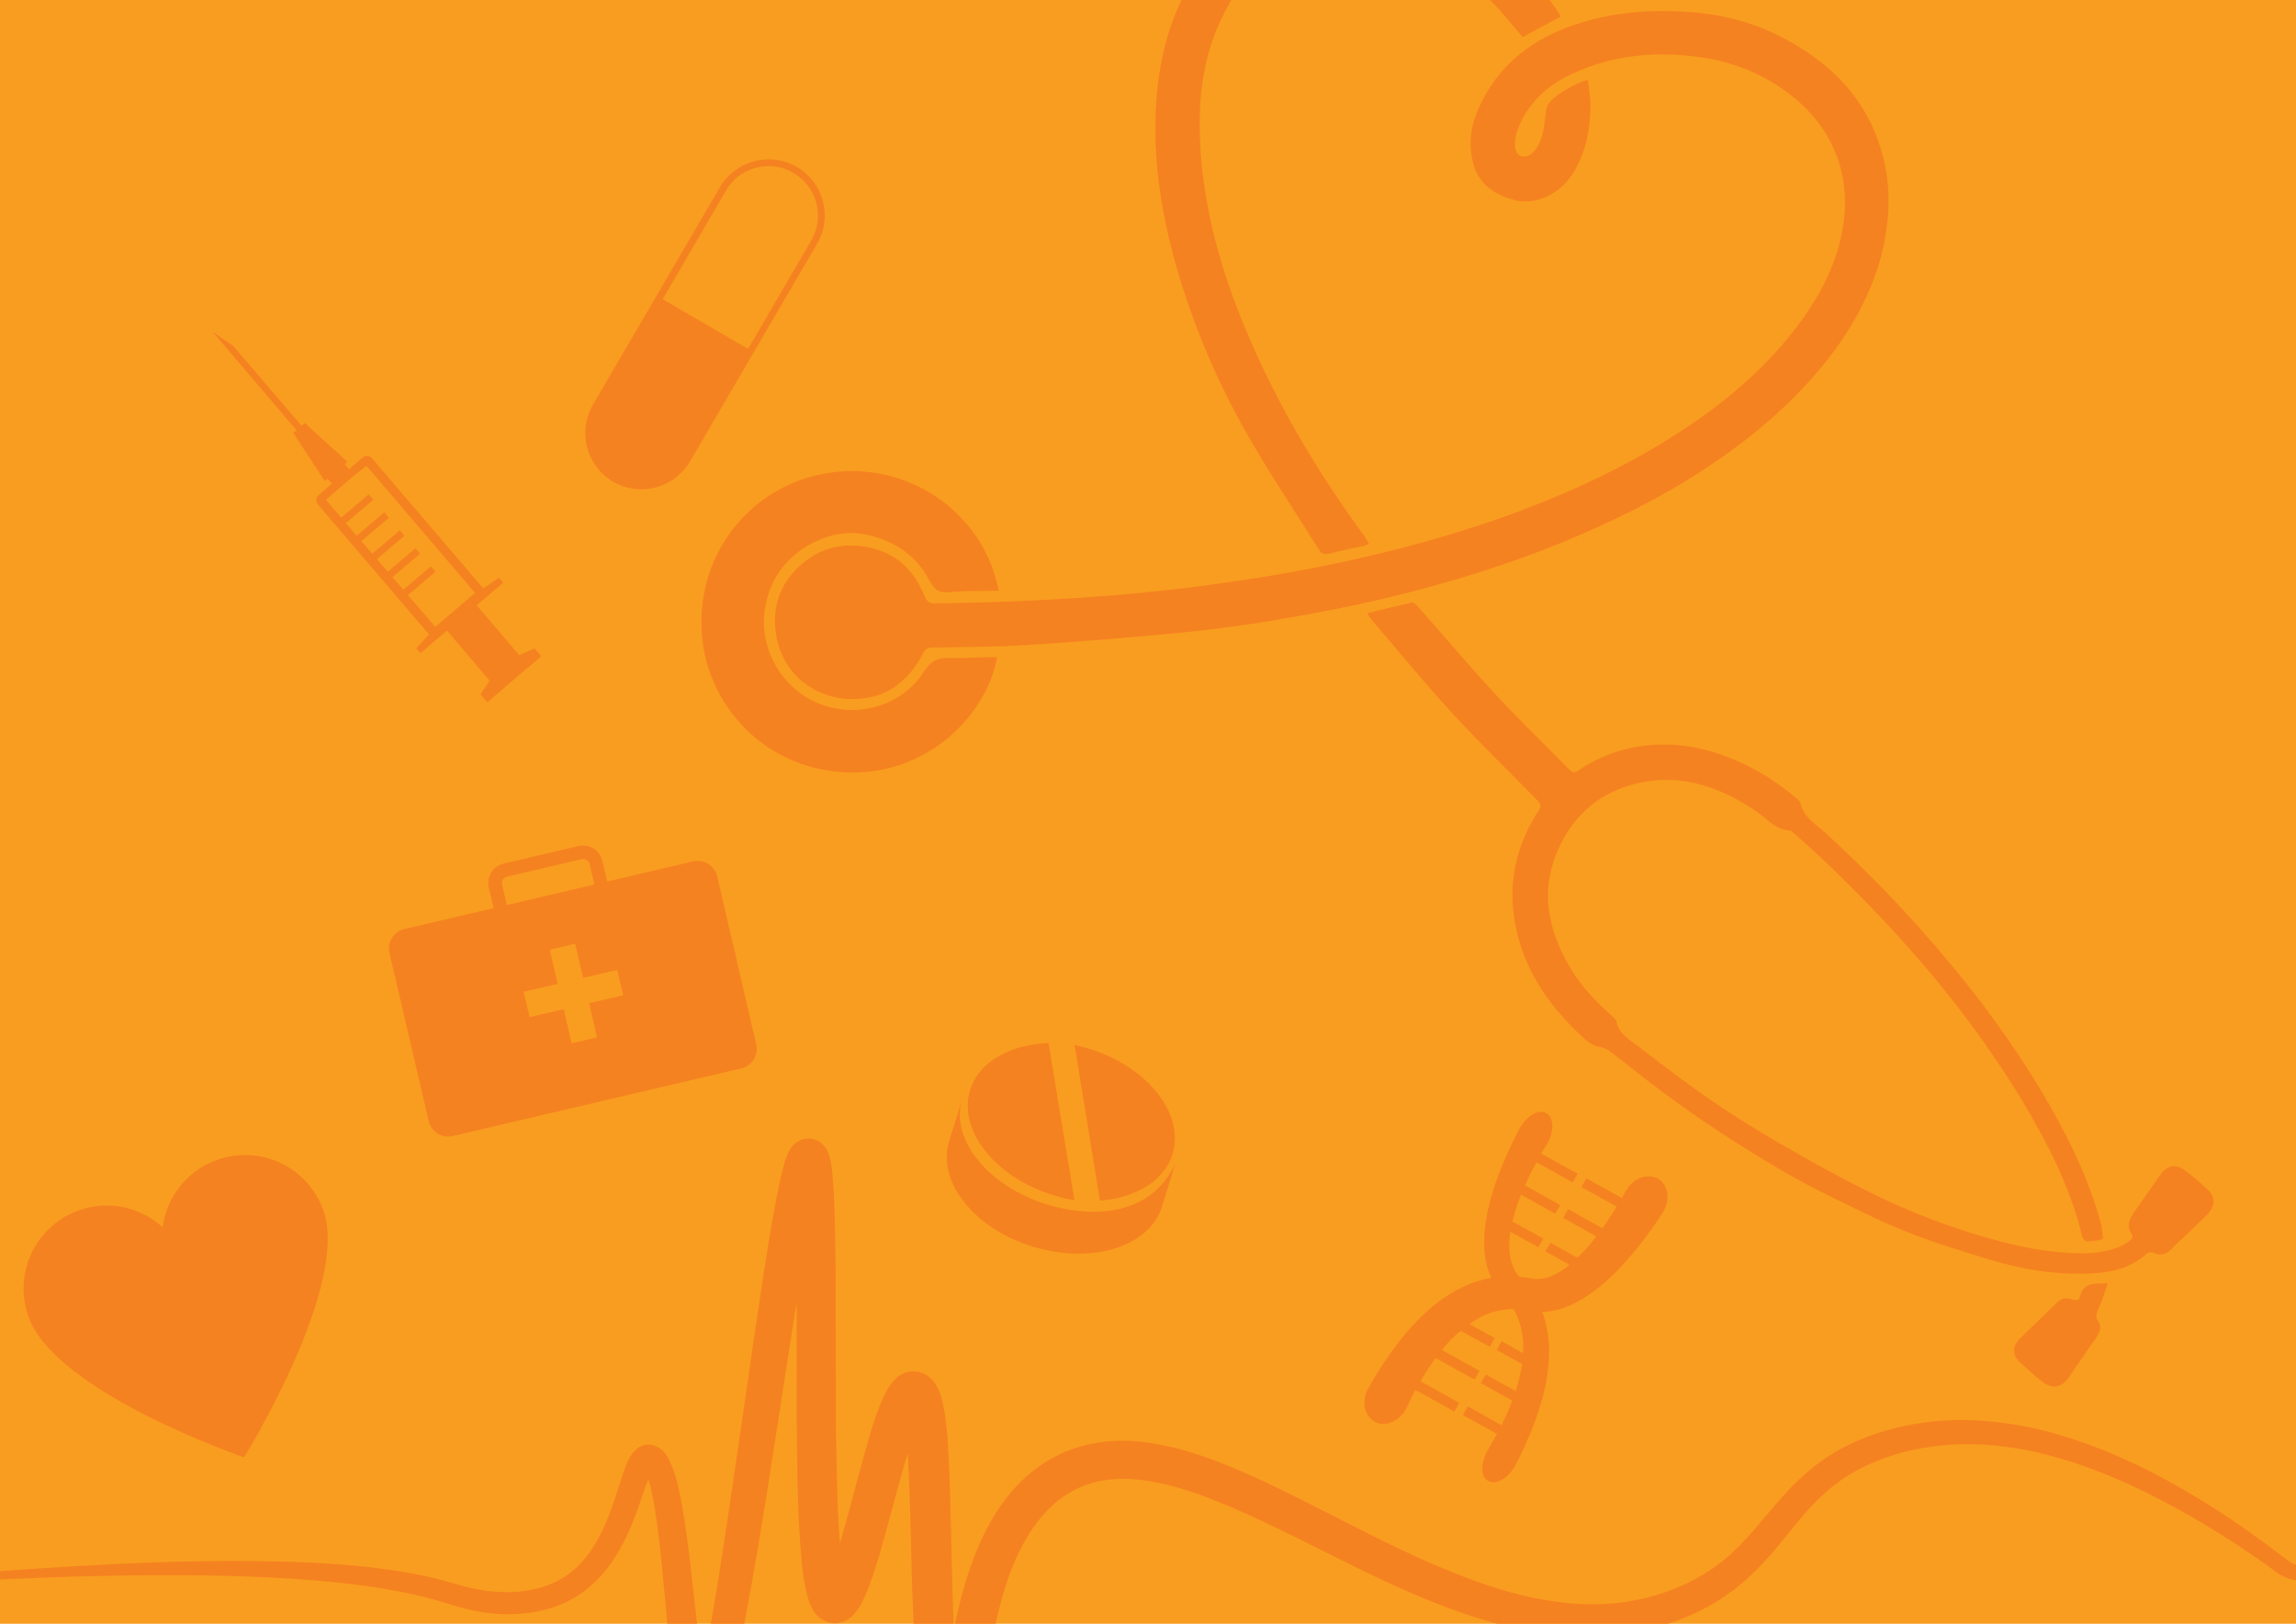 <?xml version="1.0" encoding="utf-8"?>
<!-- Generator: Adobe Illustrator 22.1.0, SVG Export Plug-In . SVG Version: 6.00 Build 0)  -->
<svg version="1.1" id="Layer_1" xmlns="http://www.w3.org/2000/svg" xmlns:xlink="http://www.w3.org/1999/xlink" x="0px" y="0px"
	 viewBox="0 0 841.9 595.3" style="enable-background:new 0 0 841.9 595.3;" xml:space="preserve">
<style type="text/css">
	.st0{fill:#F99D20;}
	.st1{clip-path:url(#SVGID_2_);fill:#F58220;}
</style>
<rect y="0" class="st0" width="841.9" height="595.3"/>
<g>
	<defs>
		<rect id="SVGID_1_" width="841.9" height="595.3"/>
	</defs>
	<clipPath id="SVGID_2_">
		<use xlink:href="#SVGID_1_"  style="overflow:visible;"/>
	</clipPath>
	<path class="st1" d="M344.5,622.5C344.5,622.5,344.5,622.5,344.5,622.5 M899.2,553.8c-4.4-1.3-9.3-1.5-13.8-0.5
		c-4.6,0.9-8.9,2.8-12.9,5c-8,4.4-14.9,10.6-22.4,14.2c-3.8,1.7-7.4,2.1-10.3,0.2l-10.5-7.8c-14.6-10.6-29.8-20.3-46.3-28.1
		c-16.4-7.7-33.9-13.8-52.4-15.6c-18.4-1.9-37.7,0.7-54.7,9.5c-8.5,4.4-16,10.9-22.1,17.8c-6.2,6.9-11.5,13.9-17.5,19.7
		c-11.9,11.6-28.2,18.1-44.7,19.6c-16.7,1.5-33.7-2.1-49.9-7.9c-16.3-5.8-32.1-13.6-48-21.7c-15.9-8-31.8-16.6-49.2-23.1
		c-8.7-3.2-17.9-5.8-27.8-6.7c-9.8-0.8-20.5,0.7-29.8,5.6c-9.3,4.8-16.6,12.5-21.8,20.8c-5.3,8.4-8.7,17.4-11.4,26.3
		c-1.6,5.3-2.8,10.7-3.9,16c0-0.6-0.1-1.2-0.1-1.8c-0.4-8.8-0.6-17.7-0.8-26.6c-0.2-8.9-0.4-17.9-0.7-26.9
		c-0.2-4.5-0.4-9.1-0.7-13.7c-0.4-4.7-0.7-9.2-2-14.5c-0.3-1.4-0.7-2.8-1.6-4.6c-0.2-0.5-0.4-0.9-0.9-1.6c-0.2-0.3-0.4-0.5-0.6-0.9
		c-0.3-0.4-0.6-0.7-1-1.1c-0.3-0.3-0.8-0.8-1.4-1.1c-0.6-0.4-1.1-0.7-2-1c-1.6-0.6-3.6-0.7-5.1-0.3c-3.1,0.8-4.2,2.2-5.1,3.1
		c-0.9,1-1.4,1.7-1.9,2.4c-0.9,1.4-1.5,2.7-2.1,3.9c-2.1,4.8-3.5,9.1-4.8,13.6c-2.6,8.8-4.9,17.5-7.2,26.1
		c-1.3,4.6-2.5,9.3-3.8,13.8c-1.2-15.3-1.3-31.2-1.5-46.9l-0.1-53.6c-0.1-9-0.2-17.9-0.6-27.1c-0.1-2.3-0.3-4.6-0.5-7
		c-0.1-1.2-0.2-2.4-0.4-3.7c-0.2-1.4-0.3-2.5-1.2-4.9c-0.3-0.6-0.4-1.4-1.9-3c-0.6-0.7-2.4-2.1-4.9-2.3c-2.6-0.1-4.3,0.9-5.1,1.6
		c-0.8,0.6-1.3,1.2-1.6,1.6c-0.4,0.5-0.5,0.7-0.7,1.1c-0.3,0.6-0.6,1-0.7,1.5c-0.7,1.6-1.1,2.8-1.4,4.1c-0.7,2.4-1.2,4.7-1.7,7
		c-3.7,18-6.1,35.6-8.8,53.3l-7.7,53c-2.6,17.6-5.2,35.3-8.2,52.7c-1.1,6-2.2,12-3.5,17.8c-2.3-17.2-3.7-34.8-6.3-52.4
		c-0.7-4.5-1.4-9-2.5-13.6c-0.5-2.3-1.2-4.6-2.1-7c-0.5-1.2-1-2.5-1.8-3.9c-0.9-1.3-1.8-3.3-5.4-4.4c-1.7-0.5-4,0-5.3,0.9
		c-1.3,0.9-1.9,1.7-2.5,2.5c-1,1.5-1.5,2.7-2,3.9c-1,2.4-1.6,4.5-2.3,6.7c-1.4,4.3-2.7,8.4-4.3,12.4c-3.1,7.9-7.4,15.2-13.5,20.1
		c-6,4.9-14.3,7.2-22.4,7.4c-4.1,0.1-8.3-0.3-12.4-1.1c-4.2-0.7-8.1-2.1-12.7-3.3c-8.9-2.4-17.9-3.7-26.9-4.8
		c-18-1.9-35.9-2.3-53.9-2.2c-17.9,0.1-35.8,0.8-53.7,1.9c-35.7,2-71.3,5.5-106.8,9.6c35.6-2.6,71.3-4.7,106.9-5.8
		c17.8-0.5,35.7-0.7,53.4-0.3c17.8,0.4,35.6,1.4,53,3.7c8.7,1.3,17.4,2.8,25.7,5.2c4,1.1,8.6,2.8,13.2,3.7c4.6,1,9.3,1.6,14.1,1.5
		c9.6-0.1,19.6-2.5,27.7-8.8c8-6.2,13.1-14.9,16.7-23.4c1.8-4.3,3.3-8.7,4.7-12.9c0.5-1.5,1.1-3,1.6-4.4c0.5,1.6,1,3.3,1.3,5
		c0.9,4.1,1.5,8.5,2.1,12.8c2.3,17.5,3.3,35.2,5.4,53.3c0.6,4.6,1.1,8.9,2.7,14.2c0.2,0.7,0.5,1.4,1,2.3c0.6,0.9,0.7,2,3.5,3.7
		c0.7,0.4,1.8,0.7,2.7,0.8c1,0,2.1-0.2,2.8-0.5c0.9-0.3,1.2-0.6,1.8-1c0.3-0.3,0.7-0.6,1-0.9c1-1.1,1.4-1.9,1.8-2.6
		c1.5-2.8,2.1-5,2.9-7.3c2.7-9.1,4.5-17.8,6.2-26.7c3.4-17.7,6.3-35.3,9.1-53l8.2-52.9c0.6-4,1.3-8,1.9-12l0,41.5
		c0.2,18,0.2,35.8,1.9,54.2c0.2,2.3,0.5,4.7,1,7.1c0.5,2.5,0.8,4.8,2.2,8.2c0.4,0.9,0.8,1.8,1.9,3.2c0.5,0.6,1.3,1.5,2.6,2.2
		c1.3,0.8,3.2,1.3,5,1.2c3.7-0.4,5.1-2.1,6.1-2.9c0.9-1,1.5-1.8,2-2.5c1.8-2.9,2.6-5.1,3.6-7.4c3.4-9.1,5.6-17.7,8-26.4
		c2.1-7.8,4.2-15.6,6.4-23.1c0.2,3.2,0.4,6.3,0.5,9.6c0.4,8.8,0.6,17.7,0.8,26.6c0.2,8.9,0.5,17.9,0.9,27c0.2,4.5,0.5,9.1,1,13.7
		c0.5,4.7,1,9.2,2.3,14.5c0.4,1.4,0.8,2.8,1.7,4.5l0.8,1.4c0.4,0.6,0.7,1,1.2,1.6c1,1.1,2.8,2.7,5.7,3.2c1.5,0.3,3.5,0,4.9-0.7
		c1.4-0.7,2.4-1.5,3-2.2c1.3-1.4,1.7-2.4,2.2-3.3c0.8-1.7,1.2-3.1,1.5-4.3c1.3-5,2-9.4,2.8-13.8c1.5-8.7,3.2-17.2,5.5-25.4
		c4.6-16.2,12.6-31.6,25.9-38.7c6.6-3.5,14.2-4.8,22.1-4.2c8,0.6,16.1,2.8,24.2,5.6c32.3,11.9,62.8,32.1,97.7,43.9
		c17.4,5.9,36.2,9.6,55.2,7.6c9.5-1.1,18.8-3.5,27.5-7.4c8.7-3.8,16.9-9.4,23.6-16.2c6.8-6.7,12.1-14.1,17.7-20.6
		c5.6-6.5,11.8-12,19.1-16c14.7-8,32.2-10.8,49.2-9.4c17.2,1.4,34,6.8,50,14c16,7.3,31.3,16.2,45.9,26.2l5.5,3.8l2.7,2
		c0.9,0.7,1.7,1.3,3.1,2c2.4,1.3,5.4,1.9,8.1,1.6c2.7-0.3,5.1-1.2,7.3-2.4c8.4-4.7,14.6-11.1,22-15.7c7.2-4.8,15.8-7.6,24.4-5.6
		c8.5,1.8,16,7.2,22.5,13.2C915.2,562.6,908.2,556.5,899.2,553.8"/>
	<path class="st1" d="M297.5,88.1l-23.2,39.8L243,109.7l23.2-39.8c2.4-4.2,6.3-7.2,11-8.4c4.7-1.2,9.6-0.6,13.7,1.9
		C299.6,68.4,302.5,79.5,297.5,88.1 M292.2,61.2c-9.8-5.7-22.4-2.4-28.2,7.4l-23.3,39.9l-23.3,39.9c-5.7,9.8-2.4,22.4,7.4,28.2
		c9.8,5.7,22.4,2.4,28.2-7.4l23.3-39.9l-3.1-1.8l-29.5-17.2l-0.2-0.1l0.2,0.1l29.5,17.2l3.1,1.8l23.3-39.9
		C305.4,79.5,302,66.9,292.2,61.2"/>
	<path class="st1" d="M219.5,330.7c0.3,1.3-0.5,2.6-1.8,2.9l-27.4,6.4c-1.3,0.3-2.6-0.5-2.9-1.8l-3.3-13.9c-0.3-1.3,0.5-2.6,1.8-2.9
		l27.4-6.4c1.3-0.3,2.6,0.5,2.9,1.8L219.5,330.7z M212.1,310.2l-27.4,6.4c-4,0.9-6.4,4.9-5.5,8.8l3.3,13.9c0.9,3.9,4.9,6.4,8.8,5.5
		l27.4-6.4c4-0.9,6.4-4.9,5.5-8.8l-3.3-13.9C220,311.7,216.1,309.3,212.1,310.2"/>
	<path class="st1" d="M228.5,364.9l-12.5,2.9l2.9,12.5l-9.3,2.2l-2.9-12.5l-12.5,2.9l-2.2-9.3l12.5-2.9l-2.9-12.5l9.3-2.2l2.9,12.5
		l12.5-2.9L228.5,364.9z M254.1,315.8l-105.8,24.8c-4,0.9-6.4,4.9-5.5,8.8l14.4,61.6c0.9,4,4.9,6.4,8.8,5.5l105.8-24.8
		c4-0.9,6.4-4.9,5.5-8.8L263,321.3C262,317.3,258.1,314.9,254.1,315.8"/>
	<path class="st1" d="M430.9,426.7c-9.7,20.6-32.7,19.3-47.2,14.8c-21.5-6.7-35.4-23.9-30.9-38.6c0.1-0.3-4.2,13.8-4.8,15.6
		c-4.5,14.8,9.3,32.1,30.9,38.6s42.7,0,47.2-14.8C426.7,440.5,431.1,426.2,430.9,426.7"/>
	<path class="st1" d="M430.4,421.3c3-14.4-10.6-30.6-31.3-36.9c-1.7-0.5-3.4-0.9-5.1-1.3l2.9,17.7l6.4,39.3c0,0,0,0.1,0,0.1
		c0,0,0,0,0.1,0c13.1-1.1,23.6-7.3,26.6-17.2C430.1,422.5,430.2,421.9,430.4,421.3"/>
	<path class="st1" d="M394,440l-7.1-43l-2.4-14.6c-13.7,0.5-25,6.5-28.5,16.4c-0.1,0.3-0.2,0.6-0.3,0.9
		c-4.5,14.8,9.3,32.1,30.9,38.6C389.2,439.1,391.6,439.7,394,440C394.1,440.1,394.1,440.1,394,440C394.1,440.1,394,440,394,440"/>
	<path class="st1" d="M808.9,445.8c-3.5,3.4-7,6.7-10.6,10.1c-0.7,0.6-1.3,1.3-2,2c-1.9,1.9-4,2.7-6.6,1.4c-0.7-0.3-1.9-0.2-2.5,0.3
		c-6.9,6.2-15.3,7.3-24,7.4c-11.6,0.1-22.9-1.9-34-5.3c-10.1-3.1-20.3-6.2-30.1-10.1c-9.3-3.7-18.3-8.2-27.2-12.6
		c-6.5-3.2-12.9-6.5-19.1-10.2c-16-9.4-31.5-19.5-46.3-30.8c-5.3-4-10.4-8.2-15.7-12.2c-1.1-0.9-2.6-1.7-4-1.9
		c-3.2-0.5-5.3-2.5-7.4-4.5c-9.9-9.4-17.9-20.1-22-33.3c-4.4-14.4-3.8-28.5,2.9-42.2c1.2-2.3,2.4-4.6,3.9-6.7c1-1.5,0.8-2.5-0.4-3.7
		c-10.7-10.9-21.7-21.5-32-32.8c-9.9-10.8-19.2-22.2-28.8-33.4c-0.5-0.6-0.9-1.4-1.7-2.5c5.8-1.4,11-2.7,16.3-3.9
		c0.5-0.1,1.5,0.6,2,1.1c9.6,10.8,18.9,21.9,28.7,32.5c8.8,9.5,18.1,18.4,27.2,27.7c1.3,1.3,2.3,1,3.5,0.1c8.8-5.9,18.6-9,29.2-9.3
		c6.2-0.2,12.2,0.5,18.2,2.2c11.8,3.3,22.4,9.2,31.8,17c0.8,0.6,1.8,1.4,2,2.3c1.2,5.3,5.7,7.7,9.2,10.9c16.4,15,31.7,31,45.9,48.1
		c12.3,14.8,23.6,30.4,33.5,47c9,15.1,16.9,30.8,21.5,47.9c0.2,0.6,0.3,1.1,0.4,1.7c0.2,1.4,0.6,4,0.3,4.2c-1.8,0.6-3.9,0.8-5.9,0.8
		c-0.6,0-1.5-1.1-1.6-1.9c-4.4-17.9-12.7-34.2-22.1-49.8c-9.9-16.4-21.2-31.9-33.5-46.6c-12.9-15.3-26.7-29.7-41.3-43.4
		c-2.9-2.7-6-5.4-9-8.1c-0.4-0.3-0.8-0.8-1.2-0.8c-5.4-0.2-8.5-4.4-12.5-7.1c-14.1-9.5-29.2-14.5-46.2-9.5
		c-9.8,2.9-17.7,8.7-23.2,17.6c-10.5,17.1-8.2,33.8,1.8,50.2c3.9,6.3,9.1,11.7,14.6,16.6c0.7,0.6,1.6,1.3,1.8,2.1
		c0.9,4.7,4.8,6.7,8,9.2c8.5,6.5,17,13.1,25.9,19.2c8.2,5.7,16.7,11,25.3,16c11.2,6.5,22.5,12.8,34.1,18.5
		c13.7,6.8,27.9,12.3,42.6,16.5c10.3,2.9,20.7,5.2,31.4,5.6c5.6,0.2,11.1,0,16.4-2c1.7-0.6,3.3-1.6,4.8-2.7c0.5-0.3,0.9-1.7,0.6-2
		c-2.5-3.4-0.7-6.2,1.2-9c3.1-4.4,6.2-8.8,9.3-13.2c2.2-3.1,5.4-3.9,8.5-1.7c3,2.2,5.8,4.6,8.5,7.1
		C812.6,438.9,812.4,442.3,808.9,445.8 M768.2,491.1c-3.2,4.6-6.5,9.2-9.6,13.9c-2.5,3.7-6.1,4.4-9.7,1.6c-2.8-2.2-5.5-4.6-8.2-7.1
		c-2.9-2.7-2.9-6,0-8.8c4.5-4.4,9.1-8.8,13.6-13.2c1.6-1.6,3.5-1.9,5.6-1.1c1.3,0.5,2.5,0.3,2.8-1.1c1.3-5.3,5.4-4.7,10.2-4.8
		c-1.2,3.4-2.1,6.4-3.4,9.3c-0.7,1.6-1.3,2.9-0.1,4.6C771.1,486.9,769.5,489.1,768.2,491.1 M433.7,231.9c-19,1.8-38.1,3.4-57.2,4.6
		c-11.5,0.7-23,0.7-34.5,0.9c-1.7,0-2.7,0.5-3.5,2.1c-5.5,10.6-14,17-26.3,16.8c-13.6-0.2-25-9.2-27.5-22.9
		c-1.9-10.5,1.2-19.7,9.3-26.6c6.7-5.7,14.4-7.9,23.6-6.3c11,2,17.5,8.4,21.5,18.2c0.8,1.9,1.8,2.5,3.7,2.5
		c33.8-0.4,67.5-2.3,101-6.8c31.3-4.2,62.1-10.4,92.3-19.8c27.7-8.7,54.4-19.9,79-35.7c15.2-9.8,29.1-21.1,40.6-35.1
		c8.3-10.1,15.1-21.1,18.6-33.8c5.5-20,1.1-40.4-17.5-55c-9.3-7.3-19.8-11.8-31.3-13.7c-16.9-2.7-33.6-1.5-49.3,5.9
		c-9.3,4.4-16.6,11.2-20,21.2c-0.6,1.8-0.8,3.8-0.6,5.7c0.3,3.2,3.4,4.3,5.9,2.3c2.7-2.2,3.7-5.4,4.4-8.6c0.5-2.4,0.6-4.8,1-7.2
		c0.2-1,0.5-2.2,1.2-3c2.2-2.8,9.9-7.4,14.2-8.3c0.3,3.4,1,6.8,0.9,10.2c-0.2,8.8-1.9,17.3-7,24.9c-4.7,7-13.5,10.9-20.7,9
		c-11.3-2.9-15.6-9.5-16.2-19.1c-0.5-7.3,2.1-13.9,5.7-20.1c7.8-13.4,19.8-21.2,34.2-25.7c14.2-4.5,28.8-5.2,43.6-3.8
		c9.9,1,19.4,3.5,28.3,7.8c20.5,10,35.3,25,40.1,48.1c1.8,8.6,1.6,17.2,0.2,25.8c-1.4,8.8-4.4,17.1-8.3,25.1
		c-4.1,8.3-9.3,16-15.2,23.1c-12.5,15.1-27.5,27.4-43.8,38c-16,10.4-33,18.7-50.6,26c-24.9,10.2-50.6,17.6-76.8,23.3
		C475.8,226.2,454.8,229.8,433.7,231.9 M309.4,172.8c29-1.5,52.4,19.1,56.8,43.8c-6.2,0.1-12.1-0.1-18,0.5c-4,0.4-5.8-1.1-7.6-4.6
		c-4.7-8.8-12.2-13.9-22.1-16.3c-13.5-3.4-28,5-33.8,15.1c-8.9,15.4-4.1,33,8.3,42.5c15,11.3,36.4,7.3,45.9-7.7
		c2.8-4.4,5.6-5,9.9-4.9c4.8,0.2,9.6-0.2,14.4-0.3c0.8,0,1.6,0.1,2.4,0.1c-3.8,21-24.7,42.1-52.5,42.2c-32.1,0.2-55.3-25-55.9-53.7
		C256.5,199,279.5,174.4,309.4,172.8 M434.5-2.5c10.5-19.9,26.4-32.8,49.1-36.3c9.1-1.4,18.1-1.2,27,1.2c6.9,1.8,14,3.5,20.3,6.7
		c7.5,3.8,14.4,8.9,21.1,14.1c7.4,5.8,13.7,12.9,19,20.7c0.5,0.7,0.8,1.4,1.3,2.2c-4.8,2.6-9.4,5-14,7.5c-3.3-3.9-6.5-7.9-10-11.6
		c-8.2-8.7-17.7-15.9-28.9-20.2c-13.9-5.4-28.2-7.3-42.6-2.2C464.5-16.1,455.5-8,449.6,3.5c-1.6,3.1-3.1,6.2-4.3,9.4
		C440.7,25.1,439.5,38,440,51c1.2,29.5,10.3,56.8,22.8,83.3c10.4,22,23.1,42.6,37.5,62.3c0.6,0.8,1,1.7,1.7,2.8
		c-0.9,0.3-1.6,0.7-2.3,0.8c-4.1,0.9-8.2,1.7-12.3,2.8c-1.8,0.4-2.9-0.1-3.8-1.5c-8.8-14.1-18.1-27.9-26.3-42.3
		c-9.9-17.3-17.9-35.6-23.9-54.6c-6.3-20.1-10.3-40.5-9.7-61.7C424.2,26.9,427.1,11.6,434.5-2.5"/>
	<path class="st1" d="M134.4,170.8l39.8,46.6l-1.9,1.6l-10.8,9.2l-1.9,1.6l-10-11.6l1.9-1.6l8.2-7l-1.7-2l-8.2,7l-1.9,1.6l-4-4.6
		l1.9-1.6l8.2-7l-1.7-2l-8.2,7l-1.9,1.6l-4-4.6l10.1-8.6l-1.7-2l-10.1,8.6l-4-4.6l10.1-8.6l-1.7-2l-10.1,8.6l-4-4.6l10.1-8.6l-1.7-2
		l-10.1,8.6l-5.6-6.6l4.1-3.5l6.3-5.4L134.4,170.8z M78,121.7l30.7,36l-1.2,1l11.6,17.7l1-0.9l1.6,1.8l-4.9,4.2
		c-0.5,0.4-0.8,1-0.8,1.7c-0.1,0.7,0.2,1.3,0.6,1.8l40.7,47.6l-4.7,5.1l1.6,1.8l5.2-4.5l4.5-3.8l15.6,18.3l-3.3,5.1l2.5,2.9l9.9-8.5
		l9.9-8.4l-2.5-2.9l-5.6,2.5l-15.6-18.3l4.5-3.8l5.3-4.5l-1.6-1.8l-5.8,3.9L136.4,168c-0.4-0.5-1-0.8-1.7-0.8
		c-0.7-0.1-1.3,0.2-1.8,0.6l-4.9,4.2l-1.6-1.8l1-0.9l-15.6-14.2l-1.2,1l-25.1-29.3L78,121.7z"/>
	<path class="st1" d="M118.5,443.5c-5.8-15.8-23.2-24-39.1-18.2c-11,4-18.3,13.7-19.8,24.6c-8.1-7.4-19.9-10.1-30.9-6.1
		c-15.8,5.8-24,23.2-18.2,39.1c10.1,27.8,79,51.4,79,51.4S128.6,471.2,118.5,443.5"/>
	<path class="st1" d="M567.4,419.3c2.4-4.5,2.5-9.3-0.2-11.1c-2.7-1.8-7.3,0.6-10,5.5c0,0-1.5,2.7-3.5,7.1
		c-2.1,4.4-4.7,10.5-6.8,17.6c-2,7-3.5,15.2-2.2,23.2c0.7,4,2.2,7.8,4.4,10.8c0.5,0.7,1.1,1.4,1.7,2.1l1.2,1.4
		c0.7,0.8,1.3,1.5,1.8,2.2c1.9,2.6,4.1,7.1,4.6,12.9c0.2,1.6,0.1,3.4,0.1,5.1l-7.9-4.4l-1.8,3.2l9.3,5.2c-0.5,3.2-1.2,6.4-2.2,9.5
		c0,0.1-0.1,0.3-0.1,0.4l-11-6.1l-1.8,3.2l11.5,6.4c-1.2,3.3-2.6,6.3-3.9,9l-12.4-6.9l-1.8,3.2l12.5,6.9c-2,3.7-3.4,6-3.4,6
		c-1.3,2.2-1.9,4.6-2,6.6c0,2,0.6,3.8,2.1,4.6c1.4,0.8,3.1,0.7,4.9-0.3c1.8-0.9,3.6-2.7,5-5.1c0,0,1.6-2.9,3.8-7.8
		c2.2-4.8,5-11.7,6.9-19.5c1.9-7.8,2.6-16.8,0.7-24.7c-0.9-3.9-2.5-7.5-4.3-10.5c-0.9-1.5-1.8-2.8-2.8-3.9c-0.5-0.6-0.9-1.1-1.4-1.6
		l-1.2-1.3c-2-2.1-3.9-6.3-3.8-11.7c0-1.6,0.2-3.2,0.4-4.9l10.3,5.7l1.8-3.2l-11.3-6.3c0.7-2.9,1.6-5.8,2.6-8.5
		c0.2-0.5,0.4-0.9,0.5-1.3l12.6,7l1.8-3.2l-12.9-7.2c1.4-3.2,2.9-6.1,4.2-8.5l13.3,7.4l1.8-3.2l-13.4-7.4
		C566.6,420.6,567.4,419.3,567.4,419.3"/>
	<path class="st1" d="M607.5,431.9c-3.9-1.8-8.8,0.3-11.3,4.6c0,0-0.6,1-1.5,2.7l-13-7.2l-1.8,3.2l12.9,7.2c-1.4,2.3-3.2,5-5.2,7.9
		l-12.6-7l-1.8,3.2l12.1,6.8c-0.8,1-1.6,2.1-2.5,3.2c-1.4,1.6-2.9,3.1-4.4,4.6l-9.9-5.5l-1.8,3.2l8.8,4.9c-2.1,1.7-4.2,3.1-6.3,4
		c-2.3,1-4.3,1.3-6,1.2c-0.4,0-0.8-0.1-1.2-0.1l-2-0.4c-1.5-0.2-2.9-0.4-4.1-0.5c-2.4-0.1-5.4-0.1-8.8,0.5
		c-3.4,0.6-7.1,1.7-10.7,3.4c-7.2,3.4-13.7,8.9-18.8,14.6c-5.1,5.6-9,11.4-11.7,15.6c-2.7,4.2-4.1,7-4.2,7c-1.3,2.4-1.7,5.1-1.2,7.3
		c0.5,2.2,1.8,3.9,3.7,5c1.9,1.1,4.2,0.9,6.3,0c2.1-0.9,3.9-2.6,5.1-4.8c0,0,1.2-2.8,3.4-6.9l14.3,7.9l1.8-3.2l-14.2-7.9
		c1.5-2.7,3.3-5.5,5.5-8.5l14.3,7.9l1.8-3.2l-13.8-7.7c0.2-0.2,0.4-0.5,0.6-0.7c1.9-2.3,4-4.4,6.3-6.3l10.7,5.9l1.8-3.2l-9.3-5.2
		c2-1.4,4.1-2.7,6.2-3.5c2.8-1.2,5.6-1.7,8.2-1.9c1.3-0.1,2.5,0,3.6,0.1c0.5,0.1,1.1,0.1,1.6,0.2l1.6,0.3c2.3,0.4,5.3,0.6,8.6,0.1
		c3.2-0.5,6.6-1.7,9.7-3.4c6.3-3.3,11.9-8.4,16.5-13.3c9.2-10,15-19.7,15.1-19.7C612.7,439.4,611.5,433.7,607.5,431.9"/>
</g>
</svg>
